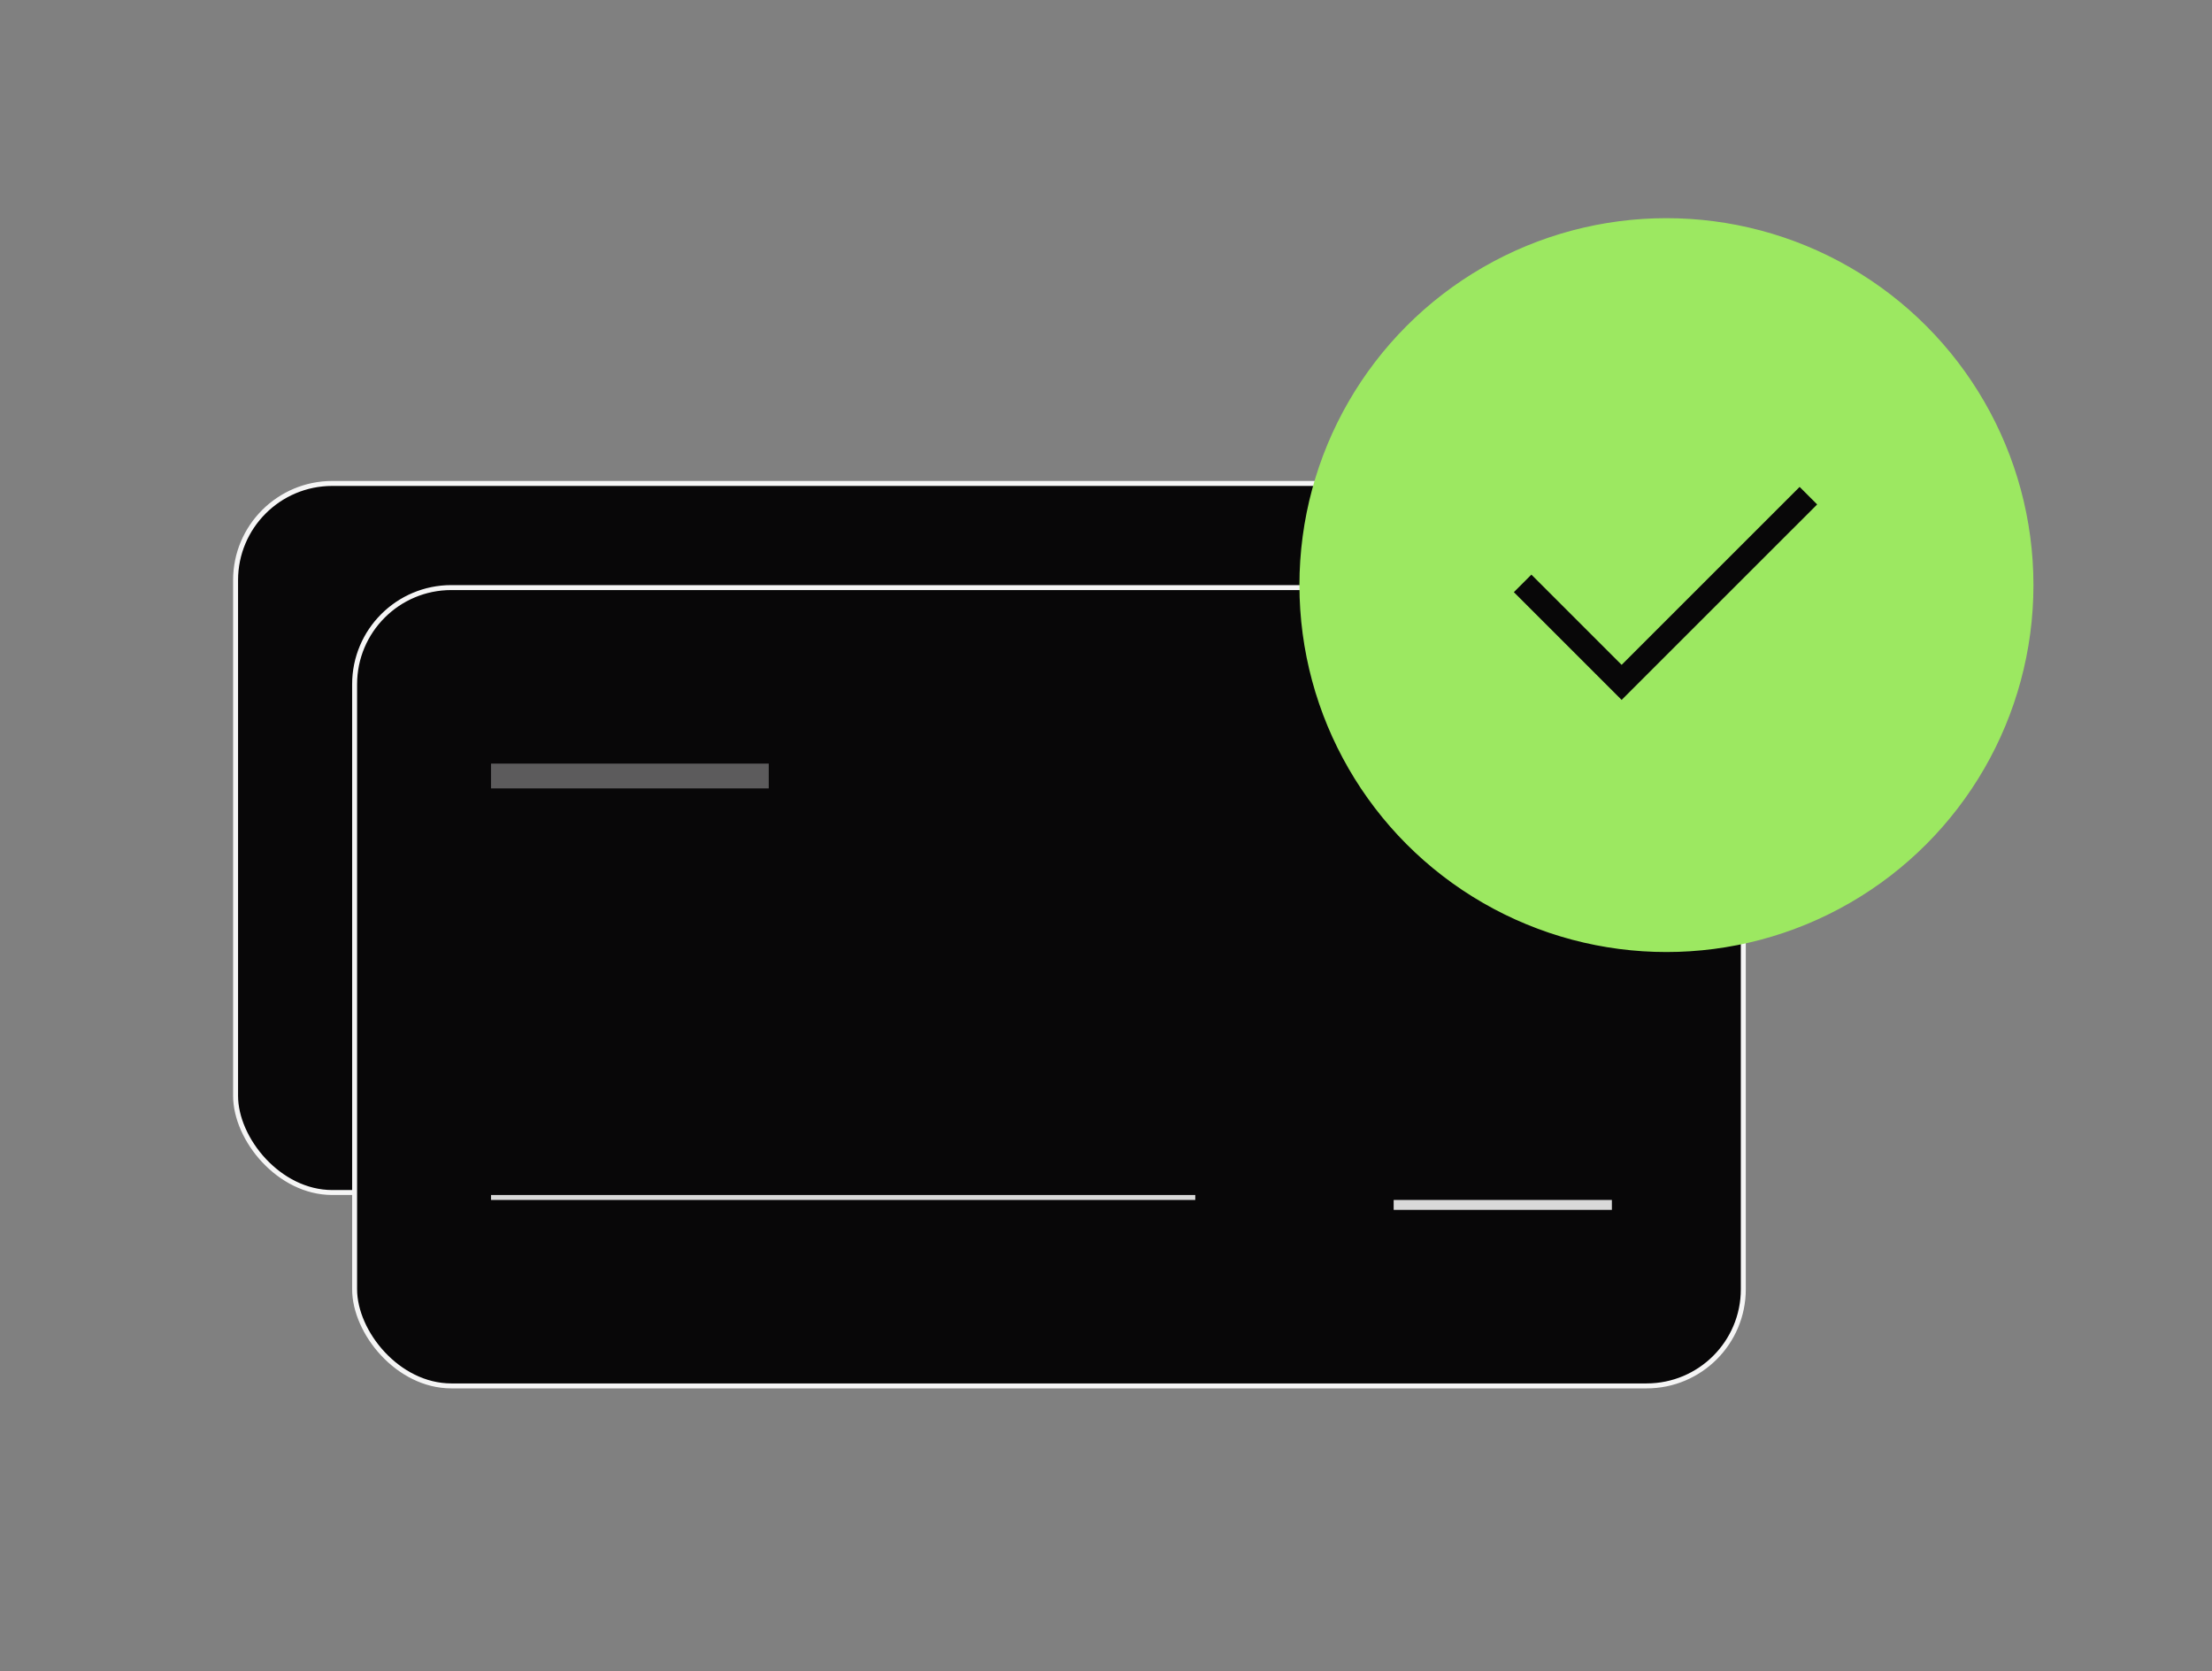 <svg width="446" height="337" viewBox="0 0 446 337" fill="none" xmlns="http://www.w3.org/2000/svg">
<rect x="0" y="0" width="446" height="337" fill="#808080" stroke="none"/>
<rect width="446" height="337" fill="none"/>
<rect x="47.5" y="97.5" width="239" height="143" rx="19.5" fill="#080708" stroke="#F5F5F5"/>
<rect x="205.633" y="191.936" width="36.171" height="1.644" fill="#D9D9D9"/>
<rect x="71.5" y="118.5" width="280" height="161" rx="19.5" fill="#080708" stroke="#F5F5F5"/>
<rect x="99" y="241" width="142" height="1" fill="#D9D9D9"/>
<rect opacity="0.4" x="99" y="154" width="56" height="5" fill="#D9D9D9"/>
<rect x="281" y="242" width="44" height="2" fill="#D9D9D9"/>
<circle cx="336" cy="118" r="73.5" fill="#9CE861" stroke="#9CE861"/>
<path d="M364.621 99.965L326.965 137.619L307.001 117.655" stroke="#080708" stroke-width="5"/>
</svg>

